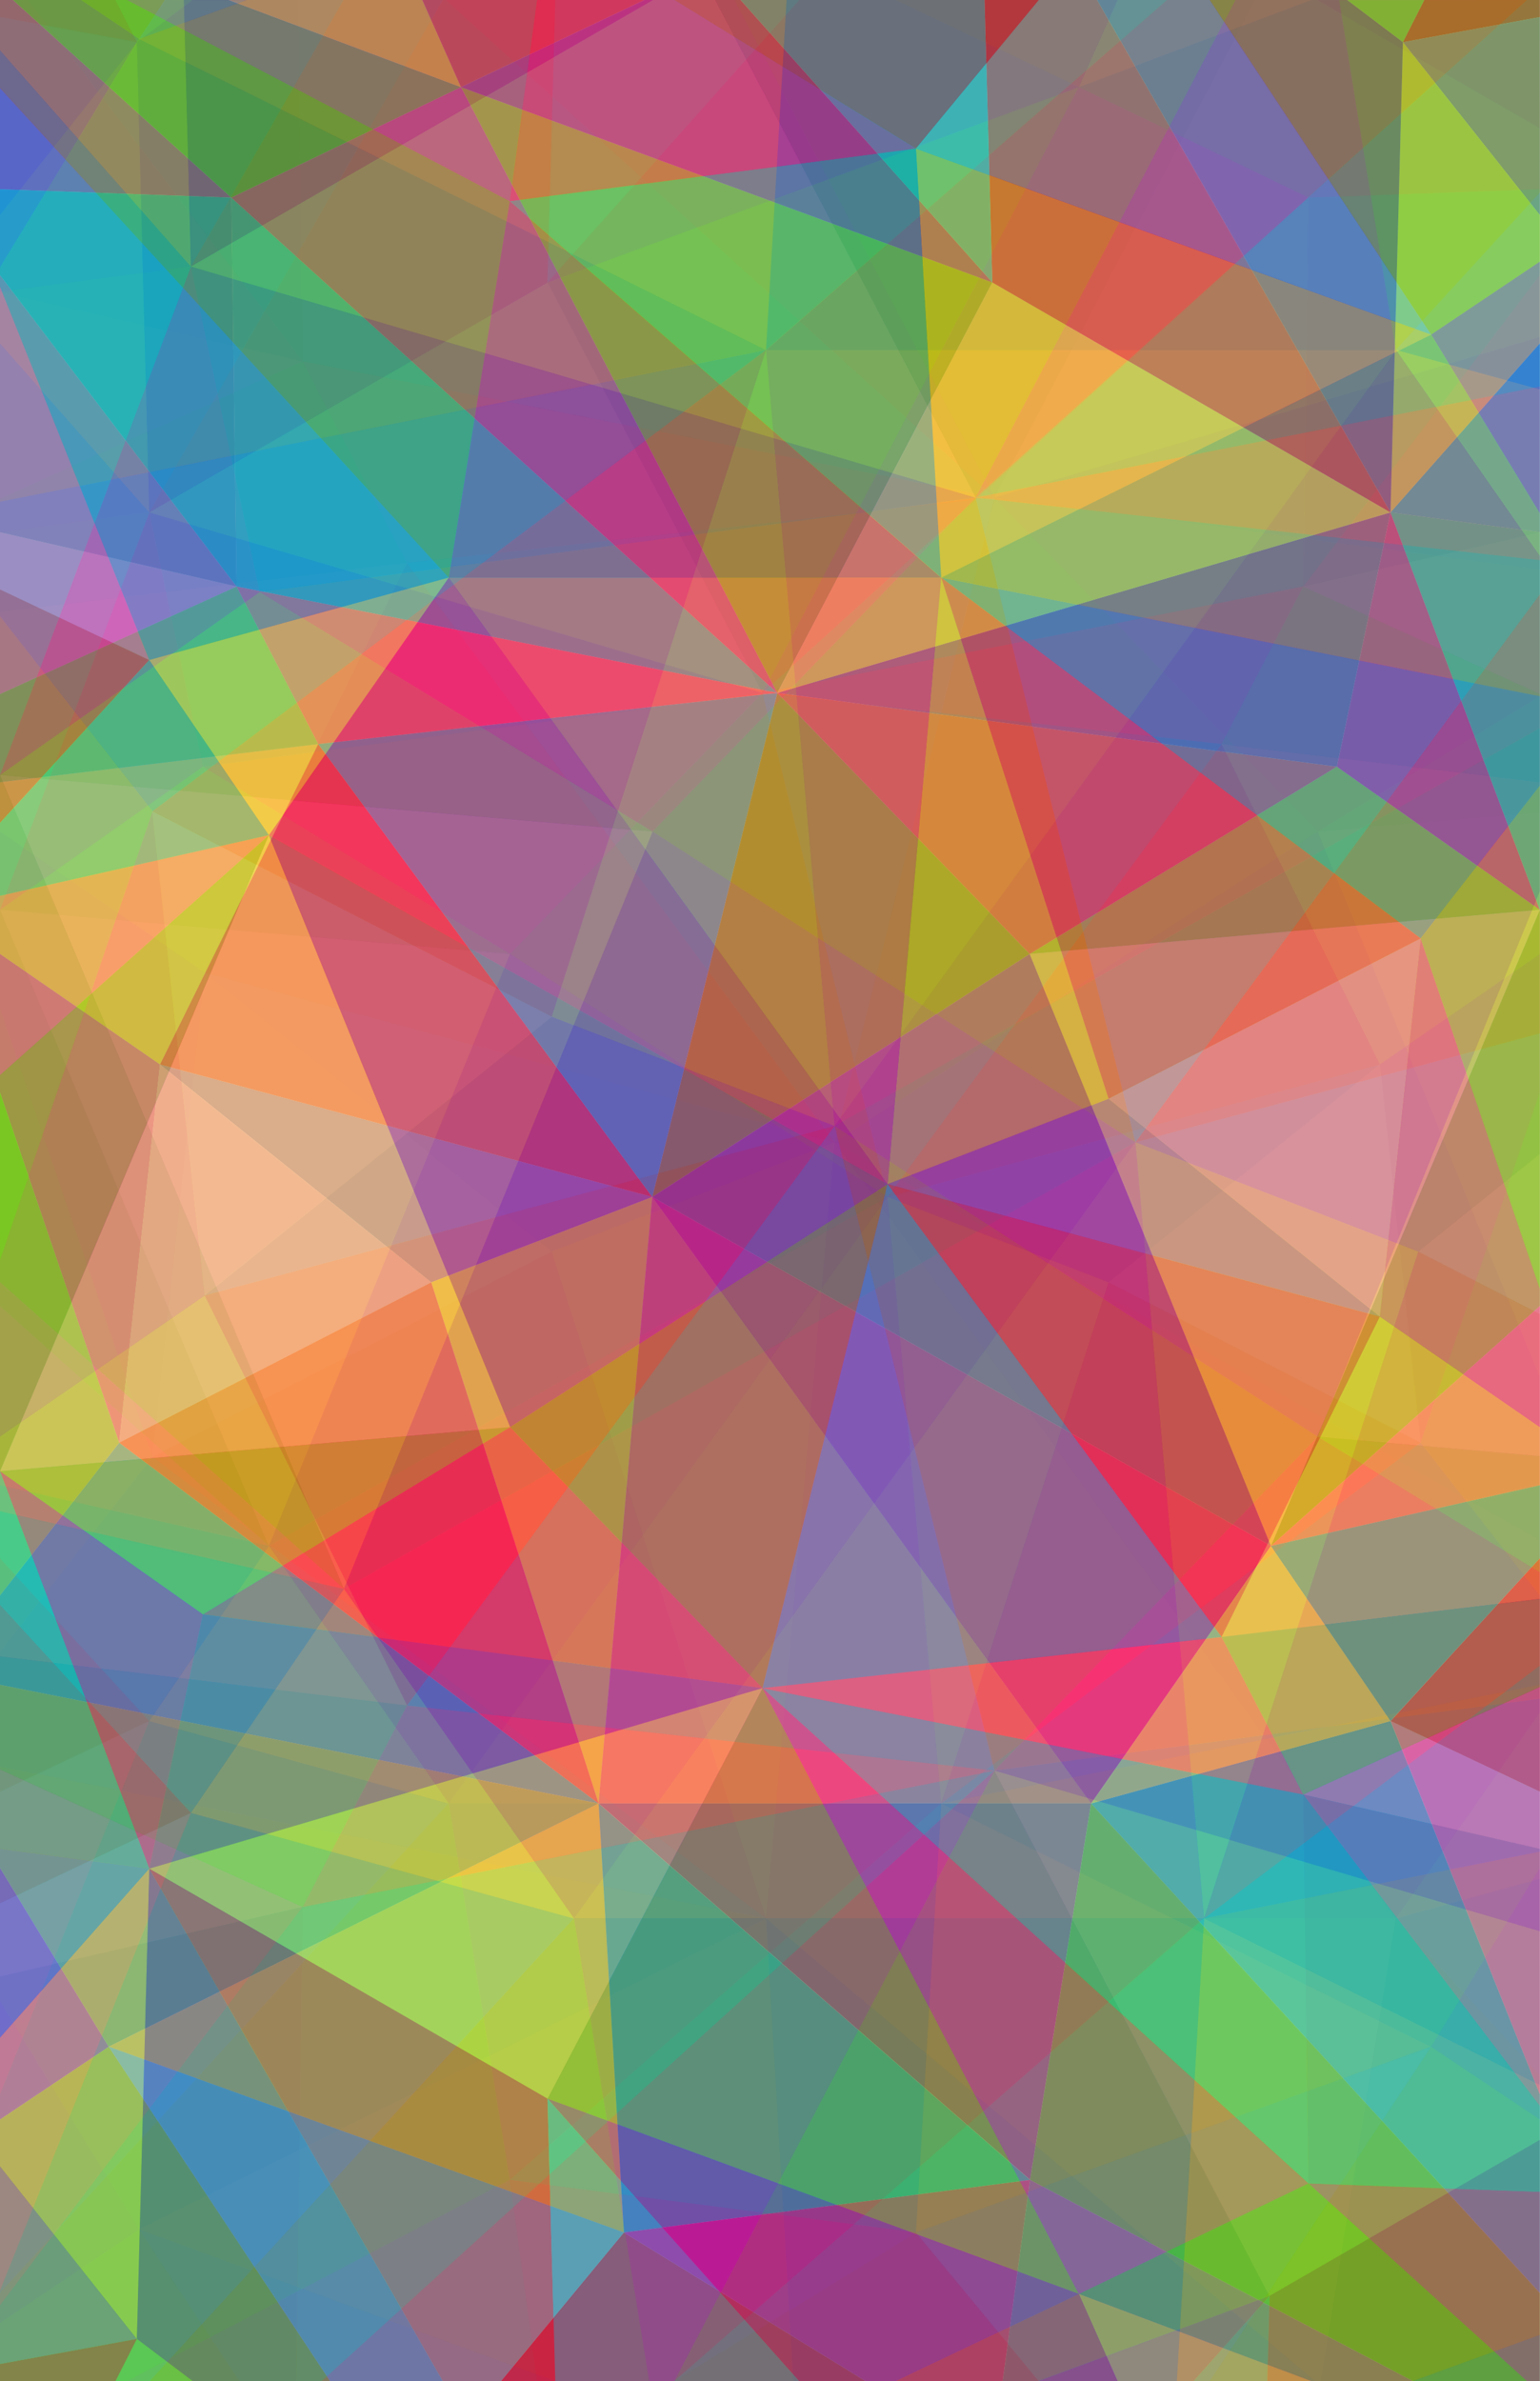 <?xml version="1.0" encoding="utf-8"?>
<!-- Generator: Adobe Illustrator 19.2.1, SVG Export Plug-In . SVG Version: 6.00 Build 0)  -->
<svg version="1.1" id="Layer_1" xmlns="http://www.w3.org/2000/svg" xmlns:xlink="http://www.w3.org/1999/xlink" x="0px" y="0px"
	 viewBox="0 0 792.1 1224" style="enable-background:new 0 0 792.1 1224;" xml:space="preserve">
<style type="text/css">
	.st0{fill:#F5E95B;}
	.st1{fill:#95D600;}
	.st2{fill:#00A8E1;}
	.st3{fill:#873299;}
	.st4{fill:#783CBD;}
	.st5{fill:#00A7CE;}
	.st6{fill:#A35EB5;}
	.st7{fill:#FEDD3D;}
	.st8{fill:#F42534;}
	.st9{fill:#F7323F;}
	.st10{fill:#B31AAB;}
	.st11{fill:#F286CE;}
	.st12{fill:#72D54A;}
	.st13{fill:#82BC00;}
	.st14{fill:#3FAE2A;}
	.st15{fill:#EEDC00;}
	.st16{fill:#D12A2F;}
	.st17{fill:#8C189B;}
	.st18{fill:#00B3E3;}
	.st19{fill:#EB0029;}
	.st20{fill:#62269E;}
	.st21{fill:#E70095;}
	.st22{fill:#00CDBD;}
	.st23{fill:#EB5DBE;}
	.st24{fill:#D70036;}
	.st25{fill:#FF637D;}
	.st26{fill:#6CC04A;}
	.st27{fill:#FFE01E;}
	.st28{fill:#EEE938;}
	.st29{fill:#00BFD6;}
	.st30{fill:#CB2B99;}
	.st31{fill:#799900;}
	.st32{fill:#FD5373;}
	.st33{fill:#63D0DF;}
	.st34{fill:#8547AD;}
	.st35{fill:#E13EAF;}
	.st36{fill:#FB3449;}
	.st37{opacity:0.5;}
	.st38{opacity:0.1;}
	.st39{opacity:0.3;}
	.st40{fill:#F9ED32;}
</style>
<title>35-years-background-vector</title>
<polygon class="st0" points="529.6,490.4 653.7,794.7 792,467.7 "/>
<polygon class="st1" points="687.6,394.1 529.6,490.4 792,467.7 "/>
<polygon class="st2" points="792,1076.5 715.2,884.7 561.2,927.1 792,1178.7 "/>
<polygon class="st1" points="0,1089.5 55.9,1052.1 169.8,1224 0,1224 "/>
<polygon class="st3" points="561.2,927 307.9,927 529.8,1120.5 "/>
<polygon class="st4" points="0,960.2 55.9,1052.1 0,1089.5 "/>
<polygon class="st5" points="61.3,741.6 307.9,927.1 0,866.1 0,820.1 "/>
<polygon class="st6" points="335.5,615.3 82.3,547.2 221.8,659.2 "/>
<polygon class="st7" points="0,402.1 164.2,382.4 82.3,547.2 0,490.4 "/>
<polygon class="st8" points="335.5,615.3 163.7,382.5 82.3,547.2 "/>
<polygon class="st9" points="687.6,394.1 399.8,356.2 529.6,490.4 "/>
<polygon class="st3" points="715.2,263.4 399.8,356.2 687.6,394.1 "/>
<polygon class="st10" points="0,0 6.7,0 119,101.6 0,97.3 "/>
<polygon class="st11" points="0,356.8 121.7,301.5 0,273.6 "/>
<polygon class="st6" points="0,141.4 121.7,301.5 0,273.6 "/>
<polygon class="st5" points="119,101.6 121.7,301.5 0,141.4 0,97.3 "/>
<polygon class="st12" points="0,402.1 163.7,382.5 121.7,301.5 0,356.8 "/>
<polygon class="st13" points="510.4,145.2 237.1,44.8 399.8,356.2 "/>
<polygon class="st14" points="117.6,0 237.1,44.8 119,101.6 6.7,0 "/>
<polygon class="st15" points="117.6,0 217.2,0 237.1,44.8 "/>
<polygon class="st16" points="331.4,0 237.1,44.8 217.2,0 "/>
<polygon class="st17" points="510.4,145.2 380.9,0 331.4,0 237.1,44.8 "/>
<polygon class="st18" points="792,176.5 715.2,263.4 792,273.6 "/>
<polygon class="st12" points="732.6,0 721.6,21.7 692.9,0 "/>
<polygon class="st19" points="721.6,21.7 792,8.8 792,0 732.6,0 "/>
<polygon class="st6" points="721.6,21.7 792,110.5 792,8.8 "/>
<polygon class="st7" points="715.2,263.4 721.6,21.7 792,110.5 792,176.5 "/>
<polygon class="st20" points="715.2,263.4 721.6,21.7 692.9,0 564.3,0 "/>
<polygon class="st21" points="687.6,394.1 792,467.7 715.2,263.4 "/>
<polygon class="st22" points="792,467.7 715.2,263.4 792,273.6 "/>
<polygon class="st13" points="653.7,794.7 792,671.4 792,467.7 "/>
<polygon class="st23" points="792,921 715.3,884.7 792,1076.5 "/>
<polygon class="st24" points="792,801 792,921 715.3,884.7 "/>
<polygon class="st25" points="792,671.4 792,763.5 653.7,794.7 "/>
<polygon class="st26" points="55.9,1052.1 307.9,927.1 0,866.1 0,960.2 "/>
<polygon class="st27" points="320.9,1147.6 307.9,927.1 55.9,1052.1 "/>
<polygon class="st28" points="715.2,263.4 510.4,145.2 399.8,356.2 "/>
<polygon class="st24" points="564.3,0 715.2,263.4 510.4,145.2 506.4,0 "/>
<polygon class="st29" points="399.8,356.2 119,101.6 121.7,301.5 "/>
<polygon class="st30" points="237.1,44.8 399.8,356.2 119,101.6 "/>
<polygon class="st31" points="335.5,615.3 529.6,490.4 399.8,356.2 "/>
<polygon class="st3" points="653.7,794.7 335.5,615.3 529.6,490.4 "/>
<polygon class="st32" points="399.8,356.2 163.7,382.5 121.7,301.5 "/>
<polygon class="st18" points="335.5,615.3 163.7,382.5 399.8,356.2 "/>
<polygon class="st27" points="335.5,615.3 221.8,659.2 307.9,927.1 "/>
<polygon class="st5" points="529.8,1120.6 307.9,927.1 320.9,1147.6 "/>
<polygon class="st19" points="257.7,1224 320.9,1147.6 445.2,1224 "/>
<polygon class="st32" points="561.2,927 335.5,615.2 307.9,927 "/>
<polygon class="st21" points="653.7,794.7 561.2,927.1 335.5,615.3 "/>
<polygon class="st33" points="169.8,1224 55.9,1052.1 320.9,1147.6 257.7,1224 "/>
<polygon class="st14" points="561.2,927.1 529.8,1120.6 726.7,1224 792,1224 792,1178.7 "/>
<polygon class="st34" points="529.8,1120.6 515.7,1224 726.7,1224 "/>
<polygon class="st18" points="510.4,145.2 506.4,0 380.9,0 "/>
<polygon class="st0" points="653.7,794.7 715.2,884.7 561.2,927.1 "/>
<polygon class="st5" points="792,801 715.2,884.7 653.7,794.7 792,763.5 "/>
<polygon class="st21" points="445.2,1224 320.9,1147.6 529.8,1120.6 515.7,1224 "/>
<polygon class="st35" points="61.3,741.6 82.3,547.2 0,490.4 0,561.6 "/>
<polygon class="st11" points="221.8,659.2 82.3,547.2 61.3,741.6 "/>
<polygon class="st12" points="0,561.6 61.3,741.6 0,820.1 "/>
<polygon class="st36" points="221.8,659.2 61.3,741.6 307.9,927.1 "/>
<g class="st37">
	<polygon class="st0" points="262.4,733.6 138.3,429.3 0,756.3 	"/>
	<polygon class="st1" points="104.4,829.9 262.4,733.6 0,756.3 	"/>
	<polygon class="st2" points="0,147.5 76.8,339.3 230.8,296.9 0,45.3 	"/>
	<polygon class="st1" points="792,134.5 736.1,172 622.2,0 792,0 	"/>
	<polygon class="st3" points="230.8,297 484.1,297 262.2,103.5 	"/>
	<polygon class="st4" points="792,263.8 736.1,172 792,134.5 	"/>
	<polygon class="st5" points="730.7,482.4 484.1,296.9 792,357.9 792,403.9 	"/>
	<polygon class="st6" points="456.5,608.7 709.7,676.8 570.2,564.8 	"/>
	<polygon class="st7" points="792,821.9 627.8,841.6 709.7,676.8 792,733.6 	"/>
	<polygon class="st8" points="456.5,608.7 628.3,841.5 709.7,676.8 	"/>
	<polygon class="st9" points="104.4,829.9 392.2,867.8 262.4,733.6 	"/>
	<polygon class="st3" points="76.8,960.6 392.2,867.8 104.4,829.9 	"/>
	<polygon class="st10" points="792,1224 785.3,1224 673,1122.4 792,1126.7 	"/>
	<polygon class="st11" points="792,867.2 670.3,922.5 792,950.4 	"/>
	<polygon class="st6" points="792,1082.6 670.3,922.5 792,950.4 	"/>
	<polygon class="st5" points="673,1122.4 670.3,922.5 792,1082.6 792,1126.7 	"/>
	<polygon class="st12" points="792,821.9 628.3,841.5 670.3,922.5 792,867.2 	"/>
	<polygon class="st13" points="281.6,1078.8 554.9,1179.2 392.2,867.8 	"/>
	<polygon class="st14" points="674.4,1224 554.9,1179.2 673,1122.4 785.3,1224 	"/>
	<polygon class="st15" points="674.4,1224 574.8,1224 554.9,1179.2 	"/>
	<polygon class="st16" points="460.6,1224 554.9,1179.2 574.8,1224 	"/>
	<polygon class="st17" points="281.6,1078.8 411.1,1224 460.6,1224 554.9,1179.2 	"/>
	<polygon class="st18" points="0,1047.5 76.8,960.6 0,950.4 	"/>
	<polygon class="st12" points="59.4,1224 70.4,1202.3 99.1,1224 	"/>
	<polygon class="st19" points="70.4,1202.3 0,1215.2 0,1224 59.4,1224 	"/>
	<polygon class="st6" points="70.4,1202.3 0,1113.5 0,1215.2 	"/>
	<polygon class="st7" points="76.8,960.6 70.4,1202.3 0,1113.5 0,1047.5 	"/>
	<polygon class="st20" points="76.8,960.6 70.4,1202.3 99.1,1224 227.7,1224 	"/>
	<polygon class="st21" points="104.4,829.9 0,756.3 76.8,960.6 	"/>
	<polygon class="st22" points="0,756.3 76.8,960.6 0,950.4 	"/>
	<polygon class="st13" points="138.3,429.3 0,552.6 0,756.3 	"/>
	<polygon class="st23" points="0,303 76.7,339.3 0,147.5 	"/>
	<polygon class="st24" points="0,423 0,303 76.7,339.3 	"/>
	<polygon class="st25" points="0,552.6 0,460.5 138.3,429.3 	"/>
	<polygon class="st26" points="736.1,172 484.1,296.9 792,357.9 792,263.8 	"/>
	<polygon class="st27" points="471.1,76.4 484.1,296.9 736.1,172 	"/>
	<polygon class="st28" points="76.8,960.6 281.6,1078.8 392.2,867.8 	"/>
	<polygon class="st24" points="227.7,1224 76.8,960.6 281.6,1078.8 285.6,1224 	"/>
	<polygon class="st29" points="392.2,867.8 673,1122.4 670.3,922.5 	"/>
	<polygon class="st30" points="554.9,1179.2 392.2,867.8 673,1122.4 	"/>
	<polygon class="st31" points="456.5,608.7 262.4,733.6 392.2,867.8 	"/>
	<polygon class="st3" points="138.3,429.3 456.5,608.7 262.4,733.6 	"/>
	<polygon class="st32" points="392.2,867.8 628.3,841.5 670.3,922.5 	"/>
	<polygon class="st18" points="456.5,608.7 628.3,841.5 392.2,867.8 	"/>
	<polygon class="st27" points="456.5,608.7 570.2,564.8 484.1,296.9 	"/>
	<polygon class="st5" points="262.2,103.4 484.1,296.9 471.1,76.4 	"/>
	<polygon class="st19" points="534.3,0 471.1,76.4 346.8,0 	"/>
	<polygon class="st32" points="230.8,297 456.5,608.8 484.1,297 	"/>
	<polygon class="st21" points="138.3,429.3 230.8,296.9 456.5,608.7 	"/>
	<polygon class="st33" points="622.2,0 736.1,172 471.1,76.4 534.3,0 	"/>
	<polygon class="st14" points="230.8,296.9 262.2,103.4 65.3,0 0,0 0,45.3 	"/>
	<polygon class="st34" points="262.2,103.4 276.3,0 65.3,0 	"/>
	<polygon class="st18" points="281.6,1078.8 285.6,1224 411.1,1224 	"/>
	<polygon class="st0" points="138.3,429.3 76.8,339.3 230.8,296.9 	"/>
	<polygon class="st5" points="0,423 76.8,339.3 138.3,429.3 0,460.5 	"/>
	<polygon class="st21" points="346.8,0 471.1,76.4 262.2,103.4 276.3,0 	"/>
	<polygon class="st35" points="730.7,482.4 709.7,676.8 792,733.6 792,662.4 	"/>
	<polygon class="st11" points="570.2,564.8 709.7,676.8 730.7,482.4 	"/>
	<polygon class="st12" points="792,662.4 730.7,482.4 792,403.9 	"/>
	<polygon class="st36" points="570.2,564.8 730.7,482.4 484.1,296.9 	"/>
</g>
<g class="st38">
	<polygon class="st0" points="262.4,490.4 138.3,794.7 0,467.7 	"/>
	<polygon class="st1" points="104.4,394.1 262.4,490.4 0,467.7 	"/>
	<polygon class="st2" points="0,1076.5 76.8,884.7 230.8,927.1 0,1178.7 	"/>
	<polygon class="st1" points="792,1089.5 736.1,1052.1 622.2,1224 792,1224 	"/>
	<polygon class="st3" points="230.8,927 484.1,927 262.2,1120.5 	"/>
	<polygon class="st4" points="792,960.2 736.1,1052.1 792,1089.5 	"/>
	<polygon class="st5" points="730.7,741.6 484.1,927.1 792,866.1 792,820.1 	"/>
	<polygon class="st6" points="456.5,615.3 709.7,547.2 570.2,659.2 	"/>
	<polygon class="st7" points="792,402.1 627.8,382.4 709.7,547.2 792,490.4 	"/>
	<polygon class="st8" points="456.5,615.3 628.3,382.5 709.7,547.2 	"/>
	<polygon class="st9" points="104.4,394.1 392.2,356.2 262.4,490.4 	"/>
	<polygon class="st3" points="76.8,263.4 392.2,356.2 104.4,394.1 	"/>
	<polygon class="st10" points="792,0 785.3,0 673,101.6 792,97.3 	"/>
	<polygon class="st11" points="792,356.8 670.3,301.5 792,273.6 	"/>
	<polygon class="st6" points="792,141.4 670.3,301.5 792,273.6 	"/>
	<polygon class="st5" points="673,101.6 670.3,301.5 792,141.4 792,97.3 	"/>
	<polygon class="st12" points="792,402.1 628.3,382.5 670.3,301.5 792,356.8 	"/>
	<polygon class="st13" points="281.6,145.2 554.9,44.8 392.2,356.2 	"/>
	<polygon class="st14" points="674.4,0 554.9,44.8 673,101.6 785.3,0 	"/>
	<polygon class="st15" points="674.4,0 574.8,0 554.9,44.8 	"/>
	<polygon class="st16" points="460.6,0 554.9,44.8 574.8,0 	"/>
	<polygon class="st17" points="281.6,145.2 411.1,0 460.6,0 554.9,44.8 	"/>
	<polygon class="st18" points="0,176.5 76.8,263.4 0,273.6 	"/>
	<polygon class="st12" points="59.4,0 70.4,21.7 99.1,0 	"/>
	<polygon class="st19" points="70.4,21.7 0,8.8 0,0 59.4,0 	"/>
	<polygon class="st6" points="70.4,21.7 0,110.5 0,8.8 	"/>
	<polygon class="st7" points="76.8,263.4 70.4,21.7 0,110.5 0,176.5 	"/>
	<polygon class="st20" points="76.8,263.4 70.4,21.7 99.1,0 227.7,0 	"/>
	<polygon class="st21" points="104.4,394.1 0,467.7 76.8,263.4 	"/>
	<polygon class="st22" points="0,467.7 76.8,263.4 0,273.6 	"/>
	<polygon class="st13" points="138.3,794.7 0,671.4 0,467.7 	"/>
	<polygon class="st23" points="0,921 76.7,884.7 0,1076.5 	"/>
	<polygon class="st24" points="0,801 0,921 76.7,884.7 	"/>
	<polygon class="st25" points="0,671.4 0,763.5 138.3,794.7 	"/>
	<polygon class="st26" points="736.1,1052.1 484.1,927.1 792,866.1 792,960.2 	"/>
	<polygon class="st27" points="471.1,1147.6 484.1,927.1 736.1,1052.1 	"/>
	<polygon class="st28" points="76.8,263.4 281.6,145.2 392.2,356.2 	"/>
	<polygon class="st24" points="227.7,0 76.8,263.4 281.6,145.2 285.6,0 	"/>
	<polygon class="st29" points="392.2,356.2 673,101.6 670.3,301.5 	"/>
	<polygon class="st30" points="554.9,44.8 392.2,356.2 673,101.6 	"/>
	<polygon class="st31" points="456.5,615.3 262.4,490.4 392.2,356.2 	"/>
	<polygon class="st3" points="138.3,794.7 456.5,615.3 262.4,490.4 	"/>
	<polygon class="st32" points="392.2,356.2 628.3,382.5 670.3,301.5 	"/>
	<polygon class="st18" points="456.5,615.3 628.3,382.5 392.2,356.2 	"/>
	<polygon class="st27" points="456.5,615.3 570.2,659.2 484.1,927.1 	"/>
	<polygon class="st5" points="262.2,1120.6 484.1,927.1 471.1,1147.6 	"/>
	<polygon class="st19" points="534.3,1224 471.1,1147.6 346.8,1224 	"/>
	<polygon class="st32" points="230.8,927 456.5,615.2 484.1,927 	"/>
	<polygon class="st21" points="138.3,794.7 230.8,927.1 456.5,615.3 	"/>
	<polygon class="st33" points="622.2,1224 736.1,1052.1 471.1,1147.6 534.3,1224 	"/>
	<polygon class="st14" points="230.8,927.1 262.2,1120.6 65.3,1224 0,1224 0,1178.7 	"/>
	<polygon class="st34" points="262.2,1120.6 276.3,1224 65.3,1224 	"/>
	<polygon class="st18" points="281.6,145.2 285.6,0 411.1,0 	"/>
	<polygon class="st0" points="138.3,794.7 76.8,884.7 230.8,927.1 	"/>
	<polygon class="st5" points="0,801 76.8,884.7 138.3,794.7 0,763.5 	"/>
	<polygon class="st21" points="346.8,1224 471.1,1147.6 262.2,1120.6 276.3,1224 	"/>
	<polygon class="st35" points="730.7,741.6 709.7,547.2 792,490.4 792,561.6 	"/>
	<polygon class="st11" points="570.2,659.2 709.7,547.2 730.7,741.6 	"/>
	<polygon class="st12" points="792,561.6 730.7,741.6 792,820.1 	"/>
	<polygon class="st36" points="570.2,659.2 730.7,741.6 484.1,927.1 	"/>
</g>
<g class="st39">
	<polygon class="st0" points="335.7,427.5 176.9,816.8 0,398.4 	"/>
	<polygon class="st1" points="133.6,304.3 335.7,427.5 0,398.4 	"/>
	<polygon class="st2" points="0,1177.4 98.2,931.9 295.2,986.2 77.1,1224 0,1224 	"/>
	<polygon class="st3" points="295.2,986 619.3,986 346.8,1224 333.9,1224 	"/>
	<polygon class="st5" points="792,856.2 619.1,986.2 792,951.9 	"/>
	<polygon class="st6" points="584,587.2 792.1,531.2 792,593.2 729.5,643.4 	"/>
	<polygon class="st8" points="584,587.2 792,305.5 792.1,531.2 	"/>
	<polygon class="st9" points="133.6,304.3 501.8,255.8 335.7,427.5 	"/>
	<polygon class="st3" points="98.2,137 501.8,255.8 133.6,304.3 	"/>
	<polygon class="st13" points="367.8,0 635.5,0 501.8,255.8 	"/>
	<polygon class="st18" points="0,25.8 98.2,137 0,150 	"/>
	<polygon class="st7" points="98.2,137 94.6,0 0,0 0,25.8 	"/>
	<polygon class="st20" points="98.2,137 94.6,0 176.7,0 	"/>
	<polygon class="st21" points="133.6,304.3 0,398.4 98.2,137 	"/>
	<polygon class="st22" points="0,398.4 98.2,137 0,150 	"/>
	<polygon class="st13" points="176.9,816.8 0,659 0,398.4 	"/>
	<polygon class="st23" points="0,978.4 98.2,931.9 0,1177.4 	"/>
	<polygon class="st24" points="0,824.9 0,978.4 98.2,931.9 	"/>
	<polygon class="st25" points="0,659 0,776.9 176.9,816.8 	"/>
	<polygon class="st26" points="792,1071.8 619.1,986.2 792,951.9 	"/>
	<polygon class="st27" points="605.3,1224 619.3,986.2 792,1071.8 792,1200.3 726.7,1224 	"/>
	<polygon class="st28" points="98.2,137 335.8,0 367.8,0 501.8,255.8 	"/>
	<polygon class="st24" points="176.7,0 98.2,137 335.8,0 	"/>
	<polygon class="st29" points="501.8,255.8 785.3,0 792,0 792,198.7 	"/>
	<polygon class="st30" points="635.5,0 501.8,255.8 785.3,0 	"/>
	<polygon class="st31" points="584,587.2 335.7,427.5 501.8,255.8 	"/>
	<polygon class="st3" points="176.9,816.8 584,587.2 335.7,427.5 	"/>
	<polygon class="st32" points="501.8,255.8 792,288 792,198.7 	"/>
	<polygon class="st18" points="584,587.2 792,305.5 792,288 501.8,255.8 	"/>
	<polygon class="st27" points="584,587.2 729.5,643.4 619.3,986.2 	"/>
	<polygon class="st5" points="346.8,1224 619.3,986.2 605.3,1224 	"/>
	<polygon class="st32" points="295.2,986 584,587.1 619.3,986 	"/>
	<polygon class="st21" points="176.9,816.8 295.2,986.2 584,587.2 	"/>
	<polygon class="st33" points="792,1224 792,1200.3 726.7,1224 	"/>
	<polygon class="st14" points="295.2,986.2 333.9,1224 77.1,1224 	"/>
	<polygon class="st0" points="176.9,816.8 98.2,931.9 295.2,986.2 	"/>
	<polygon class="st5" points="0,824.9 98.2,931.9 176.9,816.8 0,776.9 	"/>
	<polygon class="st11" points="729.5,643.4 792,593.2 792,675.5 	"/>
	<polygon class="st36" points="729.5,643.4 792,675.5 792,856.2 619.3,986.2 	"/>
	<g class="st37">
		<polygon class="st0" points="677.7,738.5 792,458.1 792,748.5 		"/>
		<polygon class="st1" points="792,808.3 677.7,738.5 792,748.5 		"/>
		<polygon class="st2" points="792,200.2 717.8,179.9 792.1,98.9 		"/>
		<polygon class="st1" points="41.7,0 71.5,20 84.8,0 		"/>
		<polygon class="st3" points="718.1,180 394,180 600.2,0 688.8,0 		"/>
		<polygon class="st4" points="0,137.5 71.5,20 41.7,0 0,0 		"/>
		<polygon class="st5" points="78.4,417.1 394,179.9 0,257.9 0,316.8 		"/>
		<polygon class="st6" points="429.3,578.8 105.3,666 283.8,522.6 		"/>
		<polygon class="st7" points="0,851.5 210.1,876.8 105.3,666 0,738.5 		"/>
		<polygon class="st8" points="429.3,578.8 209.4,876.7 105.3,666 		"/>
		<polygon class="st9" points="792.1,873.3 511.5,910.2 677.7,738.5 792,808.3 		"/>
		<polygon class="st3" points="792,992.8 511.5,910.2 792.1,873.3 		"/>
		<polygon class="st11" points="0,909.6 155.7,980.3 0,1016 		"/>
		<polygon class="st6" points="0,1185.1 155.7,980.3 0,1016 		"/>
		<polygon class="st5" points="152.4,1224 155.7,980.3 0,1185.1 0,1224 		"/>
		<polygon class="st12" points="0,851.5 209.4,876.7 155.7,980.3 0,909.6 		"/>
		<polygon class="st13" points="653,1180.2 533.8,1224 346.8,1224 511.5,910.2 		"/>
		<polygon class="st17" points="653,1180.2 613.9,1224 534.3,1224 		"/>
		<polygon class="st26" points="71.5,20 394,179.9 0,257.9 0,137.5 		"/>
		<polygon class="st27" points="404.6,0 394,179.9 71.5,20 127,0 		"/>
		<polygon class="st28" points="792,992.8 792,1100 653,1180.2 511.5,910.2 		"/>
		<polygon class="st24" points="792,1224 792,1100 653,1180.2 651.8,1224 		"/>
		<polygon class="st29" points="511.5,910.2 165.5,1224 152.4,1224 155.7,980.3 		"/>
		<polygon class="st30" points="346.8,1224 511.5,910.2 165.5,1224 		"/>
		<polygon class="st31" points="429.3,578.8 677.7,738.5 511.5,910.2 		"/>
		<polygon class="st3" points="792.1,374.2 429.3,578.8 677.7,738.5 792,458.1 		"/>
		<polygon class="st32" points="511.5,910.2 209.4,876.7 155.7,980.3 		"/>
		<polygon class="st18" points="429.3,578.8 209.4,876.7 511.5,910.2 		"/>
		<polygon class="st27" points="429.3,578.8 283.8,522.6 394,179.9 		"/>
		<polygon class="st5" points="600.2,0 394,179.9 404.6,0 		"/>
		<polygon class="st32" points="718.1,180 429.3,578.9 394,180 		"/>
		<polygon class="st21" points="792,285.7 718.1,179.9 429.3,578.8 792,374.2 		"/>
		<polygon class="st33" points="84.8,0 71.5,20 126.7,0.1 		"/>
		<polygon class="st14" points="717.9,179.9 688.8,0.1 792,0 792.1,98.9 		"/>
		<polygon class="st18" points="653,1180.2 651.8,1224 613.9,1224 		"/>
		<polygon class="st0" points="792,285.7 792,200.2 718.1,179.9 		"/>
		<polygon class="st35" points="78.4,417.1 105.3,666 0,738.5 0,647.6 		"/>
		<polygon class="st11" points="283.8,522.6 105.3,666 78.4,417.1 		"/>
		<polygon class="st12" points="0,647.6 78.4,417.1 0,316.8 		"/>
		<polygon class="st36" points="283.8,522.6 78.4,417.1 394,179.9 		"/>
	</g>
	<g class="st38">
		<polygon class="st0" points="677.7,427.5 792,707.9 792,417.6 		"/>
		<polygon class="st1" points="792,357.9 677.7,427.5 792,417.6 		"/>
		<polygon class="st2" points="792,965.8 717.8,986.2 792.1,1067.1 		"/>
		<polygon class="st1" points="0,1194 71.5,1146 123.2,1224 0,1224 		"/>
		<polygon class="st40" points="718.1,986 394,986 677.8,1233.6 		"/>
		<polygon class="st4" points="0,1028.6 71.5,1146 0,1194 		"/>
		<polygon class="st5" points="78.4,748.9 394,986.2 0,908.1 0,849.2 		"/>
		<polygon class="st6" points="429.3,587.2 105.3,500 283.8,643.4 		"/>
		<polygon class="st7" points="0,314.5 210.1,289.2 105.3,500 0,427.5 		"/>
		<polygon class="st8" points="429.3,587.2 209.4,289.4 105.3,500 		"/>
		<polygon class="st9" points="792,292.7 511.5,255.8 677.7,427.5 792,357.8 		"/>
		<polygon class="st3" points="792.1,173.2 511.5,255.8 792,292.7 		"/>
		<polygon class="st11" points="0,256.4 155.7,185.8 0,150.1 		"/>
		<polygon class="st6" points="0,0 14.5,0 155.7,185.8 0,150.1 		"/>
		<polygon class="st5" points="153.2,0 155.7,185.8 14.5,0 		"/>
		<polygon class="st12" points="0,314.5 209.4,289.4 155.7,185.8 0,256.4 		"/>
		<polygon class="st13" points="645.5,0 377.9,0 511.5,255.8 		"/>
		<polygon class="st26" points="71.5,1146 394,986.2 0,908.1 0,1028.6 		"/>
		<polygon class="st27" points="411.1,1224 394,986.2 71.5,1146 285.6,1224 		"/>
		<polygon class="st28" points="792,173.2 792,66 677.5,0 645.5,0 511.4,255.8 		"/>
		<polygon class="st24" points="792,0 792.1,66 677.8,0.1 		"/>
		<polygon class="st29" points="511.5,255.8 229.4,0 153.2,0 155.7,185.8 		"/>
		<polygon class="st30" points="377.9,0 511.5,255.8 229.4,0 		"/>
		<polygon class="st31" points="429.3,587.2 677.7,427.5 511.5,255.8 		"/>
		<polygon class="st3" points="792,791.8 429.3,587.2 677.7,427.5 792,708 		"/>
		<polygon class="st32" points="511.5,255.8 209.4,289.4 155.7,185.8 		"/>
		<polygon class="st18" points="429.3,587.2 209.4,289.4 511.5,255.8 		"/>
		<polygon class="st27" points="429.3,587.2 283.8,643.4 394,986.2 		"/>
		<polygon class="st5" points="676.6,1224 394,986.2 408,1224 		"/>
		<polygon class="st32" points="718.1,986 429.3,587.1 394,986 		"/>
		<polygon class="st21" points="792.1,880.2 718.1,986.2 429.3,587.2 792,791.8 		"/>
		<polygon class="st33" points="123.2,1224 71.5,1146 285.6,1224 		"/>
		<polygon class="st14" points="717.9,986.2 679.3,1224 792,1224 792.1,1067.1 		"/>
		<polygon class="st0" points="792.1,880.2 792,965.8 718.1,986.2 		"/>
		<polygon class="st35" points="78.4,748.9 105.3,500 0,427.5 0,518.5 		"/>
		<polygon class="st11" points="283.8,643.4 105.3,500 78.4,748.9 		"/>
		<polygon class="st12" points="0,518.5 78.4,748.9 0,849.2 		"/>
		<polygon class="st36" points="283.8,643.4 78.4,748.9 394,986.2 		"/>
	</g>
</g>
</svg>
